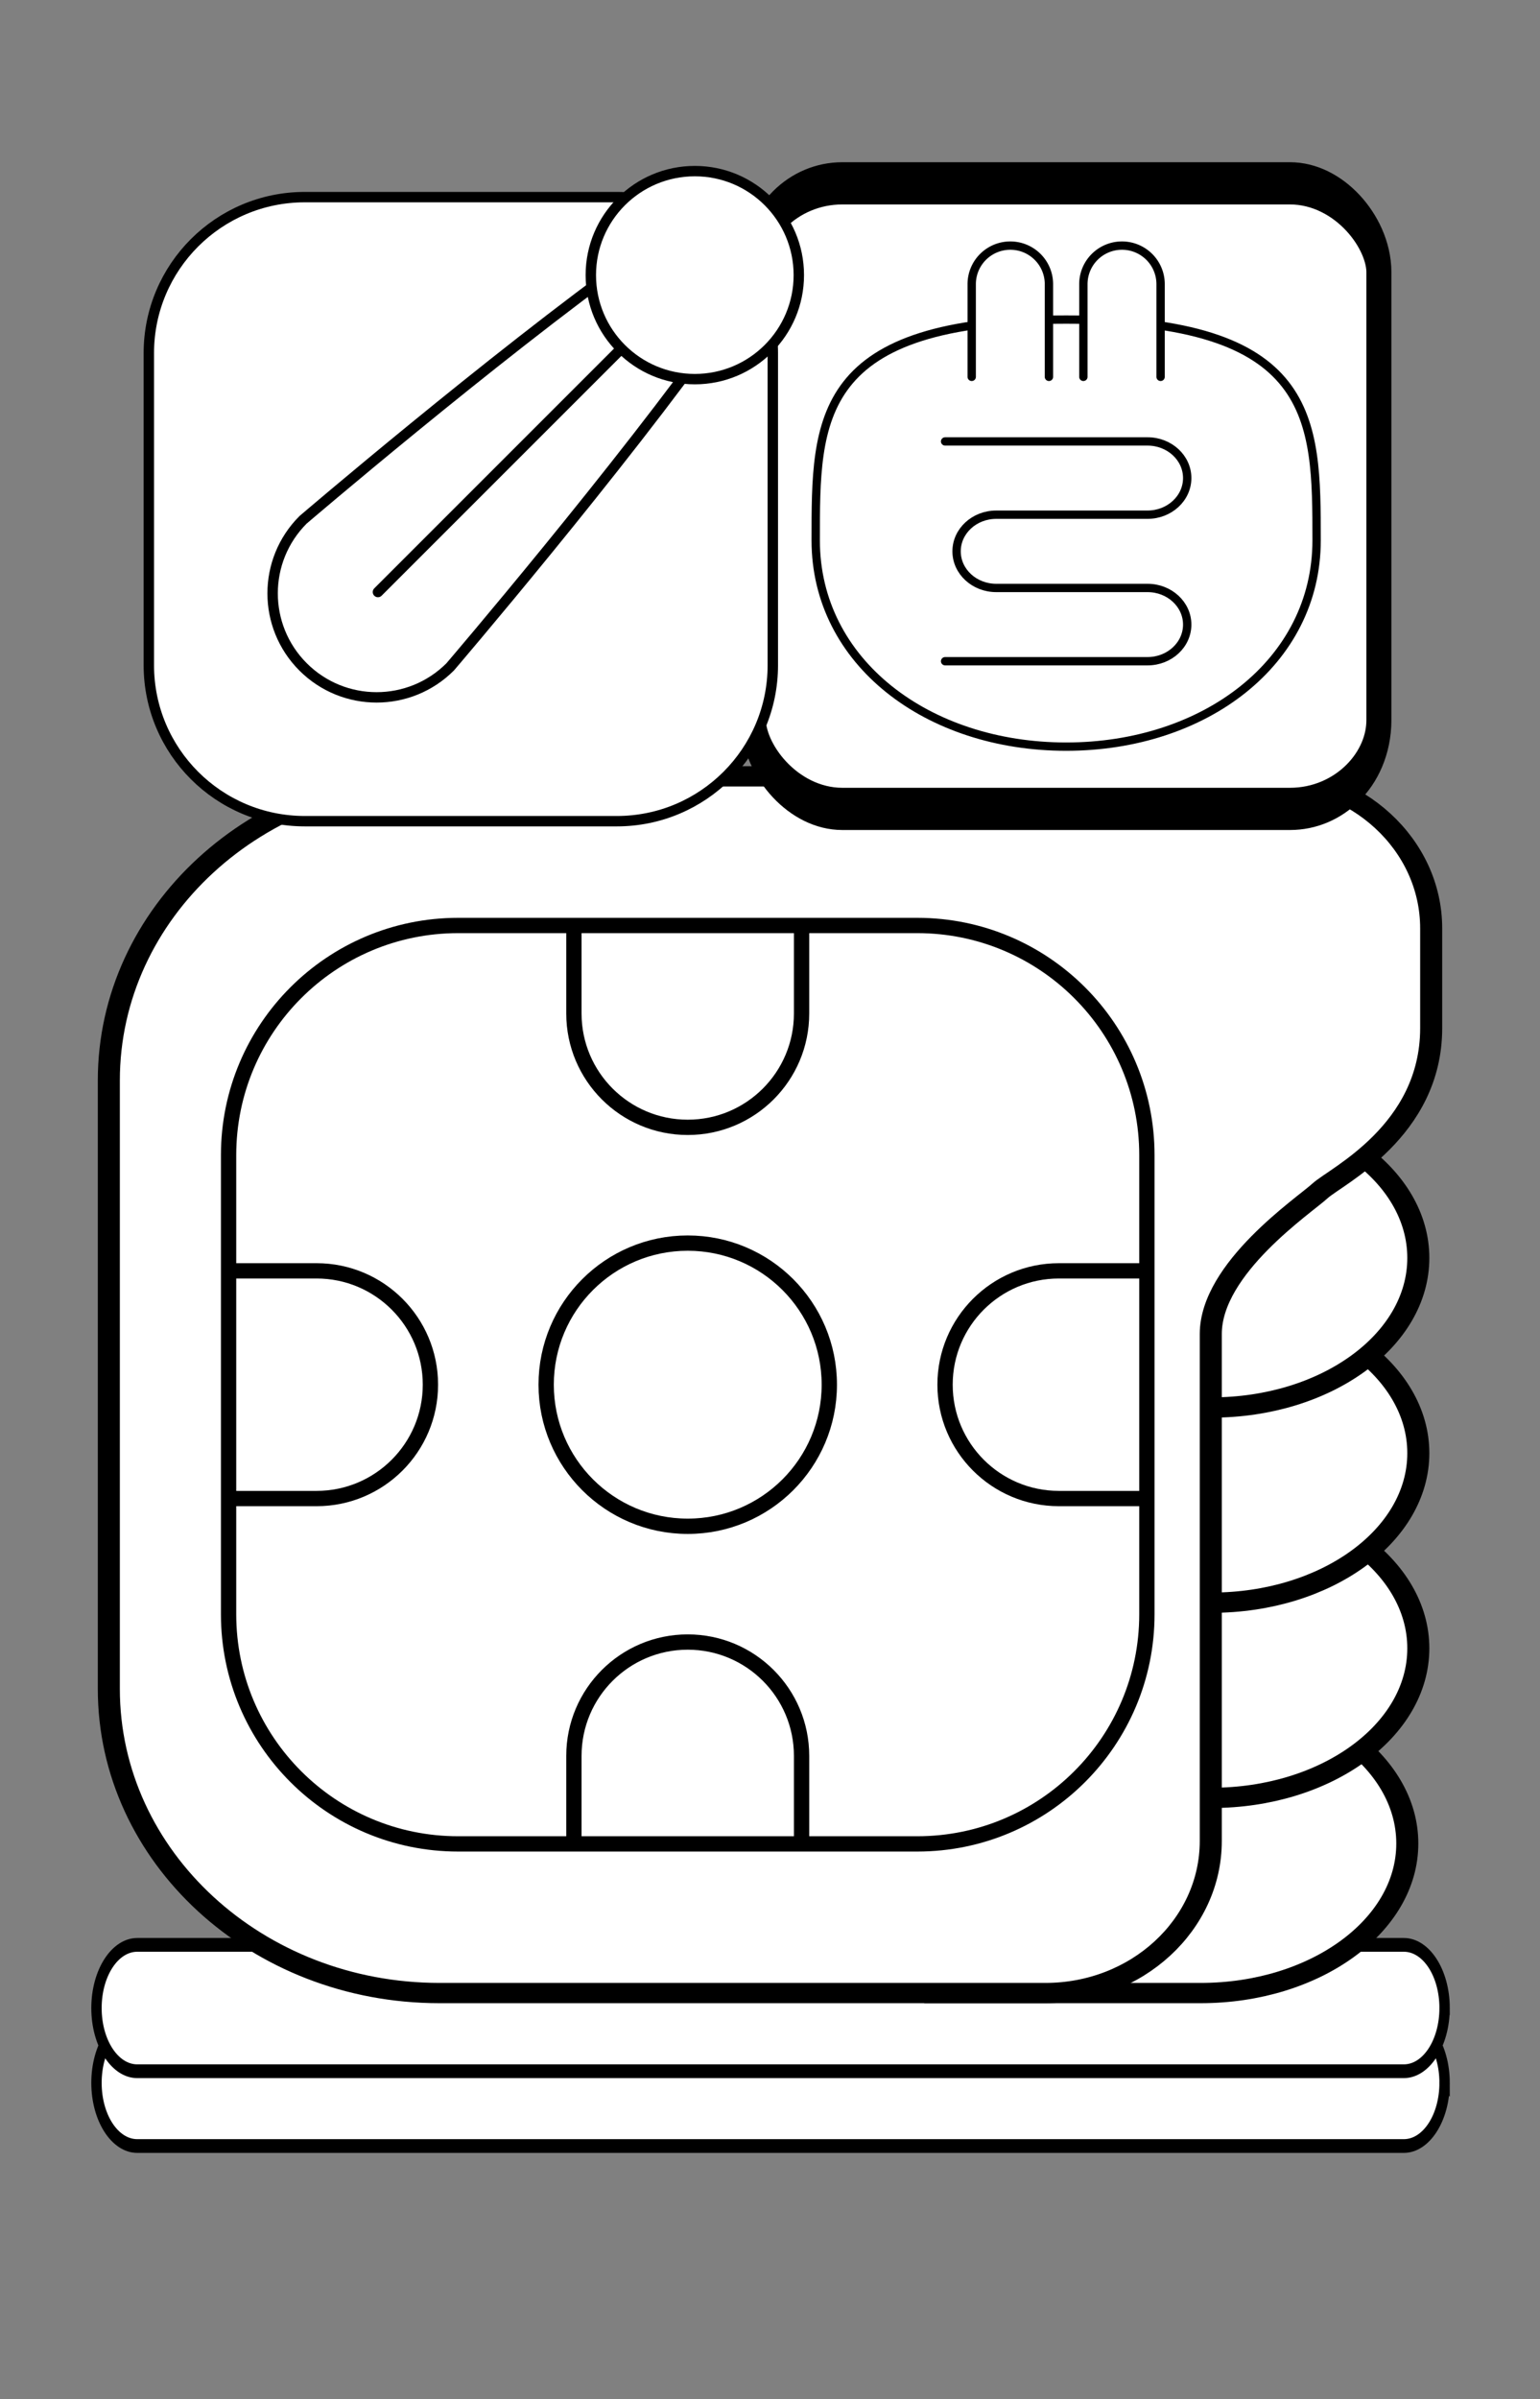 <?xml version="1.0" encoding="utf-8"?>
<svg xmlns="http://www.w3.org/2000/svg" xmlns:xlink="http://www.w3.org/1999/xlink" version="1.2" preserveAspectRatio="xMidYMin meet" viewBox="-30 -33.75 260 405" data-sitelen-sentence=""><rect x="-30" y="-33.75" width="260" height="405" style="fill:#808080;stroke:none;opacity:1;fill-opacity:1"/><style>ellipse,polygon,polyline,rect,circle,line,path{stroke-width:2;stroke:black;vector-effect:non-scaling-stroke} .filler{stroke:none;}</style><svg width="200" height="337.5" viewBox="0 0 100 100" y="0" preserveAspectRatio="none" filter="" style="overflow: visible;"><svg viewBox="-1 19 102 102" preserveAspectRatio="none" height="11.111" width="100" x="0" y="88.889" style="overflow: visible;"><use xmlns:xlink="http://www.w3.org/1999/xlink" xlink:href="#tp-wg-period" transform="matrix(1.2,0,0,1.2,-10,-10)" height="100" width="100" x="0" y="0"></use></svg><use xmlns:xlink="http://www.w3.org/1999/xlink" xlink:href="#tp-c-e" transform="matrix(1.2,0,0,1.104,-10,-6.163)" height="59.259" width="100" x="0" y="29.63"></use><rect transform="matrix(1.056,0,0,1.056,-4.2,-0.83)" height="29.63" width="50" x="50" y="0" rx="7.102" ry="4.209" style="fill: rgb(255, 255, 255);"></rect><svg viewBox="-1 -1 102 102" preserveAspectRatio="none" height="29.63" width="50" x="0" y="0" style="overflow: visible;"><use xmlns:xlink="http://www.w3.org/1999/xlink" xlink:href="#tp-wg-ale" transform="matrix(1.2,0,0,1.2,-10,-10)" height="100" width="100" x="0" y="0"></use></svg><svg viewBox="-16 -16 132 132" preserveAspectRatio="none" height="29.63" width="50" x="50" y="0" style="overflow: visible;"><use xmlns:xlink="http://www.w3.org/1999/xlink" xlink:href="#tp-wg-jo" transform="matrix(1.2,0,0,1.2,-10,-10)" height="100" width="100" x="0" y="0"></use></svg><svg viewBox="-12 -22 144 144" preserveAspectRatio="none" height="59.259" width="100" x="0" y="29.63" style="overflow: visible;"><use xmlns:xlink="http://www.w3.org/1999/xlink" xlink:href="#tp-wg-tenpo" transform="matrix(1.2,0,0,1.2,-10,-10)" height="100" width="100" x="0" y="0"></use></svg></svg><symbol viewBox="-2 -2 269 38" preserveAspectRatio="none" id="tp-wg-period">
        <g id="period" fill="#FFF" stroke-miterlimit="10">
            <path d="M262.707 22.562c0 5.074-3.526 9.188-7.875 9.188H10.375c-4.35 0-7.875-4.113-7.875-9.188 0-5.074 3.526-9.188 7.875-9.188h244.457c4.35 0 7.875 4.114 7.875 9.188z"></path>
            <path d="M262.707 11.688c0 5.074-3.526 9.188-7.875 9.188H10.375c-4.35 0-7.875-4.113-7.875-9.188S6.026 2.5 10.375 2.5h244.457c4.35 0 7.875 4.113 7.875 9.188z"></path>
        </g>
    </symbol><symbol viewBox="-2 -2 128.997 129" preserveAspectRatio="none" id="tp-c-e">
        <g id="ale" fill="#FFF" stroke-miterlimit="10">
            <path d="M101.58 93c10.355 0 18.75 6.604 18.75 14.75s-8.395 14.75-18.75 14.75H76.496"></path>
            <path d="M102.58 73.75c10.355 0 18.75 6.604 18.75 14.75s-8.395 14.75-18.75 14.75H77.497"></path>
            <path d="M102.58 54.5c10.355 0 18.75 6.604 18.75 14.75S112.936 84 102.58 84H77.497"></path>
            <path d="M102.58 35.25c10.355 0 18.75 6.604 18.75 14.75s-8.395 14.75-18.75 14.75H77.497"></path>
            <path d="M69.162 122.5h18.335c8.284 0 15-6.716 15-15v-30 10-30c0-6.5 8.483-12.684 9.915-14.116 1.432-1.432 10.085-5.884 10.085-16.05V17.5c0-8.284-6.716-15-15-15H32.5c-16.57 0-30 13.43-30 30v60c0 16.57 13.43 30 30 30h40.33"></path>
        </g>
    </symbol><symbol viewBox="-2 -2 134.009 134.009" preserveAspectRatio="none" id="tp-wg-ale">
        <g id="aeali" stroke-miterlimit="10">
            <path d="M122.5 97.51c0 16.568-13.43 30-30 30h-60c-16.57 0-30-13.432-30-30v-60c0-16.57 13.43-30 30-30h60c16.57 0 30 13.43 30 30v60z" fill="#FFF"></path>
            <path d="M112.908 31.66c-19.936 28.16-52.46 66.184-52.46 66.184-7.81 7.81-20.474 7.81-28.284 0-7.81-7.81-7.81-20.474 0-28.284 0 0 35.89-30.697 63.756-50.727 15.65-11.25 27.3-1.737 16.988 12.826z" fill="#FFF"></path>
            <path fill="none" stroke-width="4.5" stroke-linecap="round" stroke-linejoin="round" d="M46.56 83.447l56.923-56.922"></path>
            <circle cx="107.5" cy="22.509" r="20" fill="#FFF" stroke-width="5.017"></circle>
        </g>
    </symbol><symbol viewBox="-2 -2 129 129.25" preserveAspectRatio="none" id="tp-wg-jo">
        <g id="awjo" stroke-miterlimit="10">
            <path d="M122.5 73.25c0 29.27-26.863 49.5-60 49.5s-60-20.23-60-49.5-.25-53 60-53c60 0 60 23.73 60 53z" fill="#FFF"></path>
            <path d="M33.5 102.25H82c5.247 0 9.5-3.936 9.5-8.792s-4.253-8.792-9.5-8.792H45.75c-5.247 0-9.5-3.936-9.5-8.792s4.253-8.792 9.5-8.792H82c5.247 0 9.5-3.936 9.5-8.792s-4.253-8.792-9.5-8.792H33.5" fill="none" stroke-linecap="round" stroke-linejoin="round"></path>
            <path d="M39.874 34V11.75a9.25 9.25 0 0 1 9.25-9.25 9.25 9.25 0 0 1 9.25 9.25V34m8.252 0V11.75a9.25 9.25 0 0 1 9.25-9.25 9.25 9.25 0 0 1 9.25 9.25V34" fill="#FFF" stroke-linecap="round" stroke-linejoin="round"></path>
        </g>
    </symbol><symbol viewBox="-2 -2 129 129" preserveAspectRatio="none" id="tp-wg-tenpo">
        <g id="jftenpo" stroke-miterlimit="10">
            <path d="M122.5 92.5c0 16.57-13.43 30-30 30h-60c-16.57 0-30-13.43-30-30v-60c0-16.57 13.43-30 30-30h60c16.57 0 30 13.43 30 30v60z" fill="#FFF"></path>
            <path d="M2.5 47.625H14c8.215 0 14.875 6.66 14.875 14.875S22.215 77.375 14 77.375H2.5M77.375 2.5V14c0 8.215-6.66 14.875-14.875 14.875S47.625 22.215 47.625 14V2.5M122.5 77.375H111c-8.215 0-14.875-6.66-14.875-14.875s6.66-14.875 14.875-14.875h11.5M47.625 122.5V111c0-8.215 6.66-14.875 14.875-14.875s14.875 6.66 14.875 14.875v11.5" fill="none"></path>
            <circle cx="62.5" cy="62.5" r="18.5" fill="#FFF"></circle>
        </g>
    </symbol></svg>